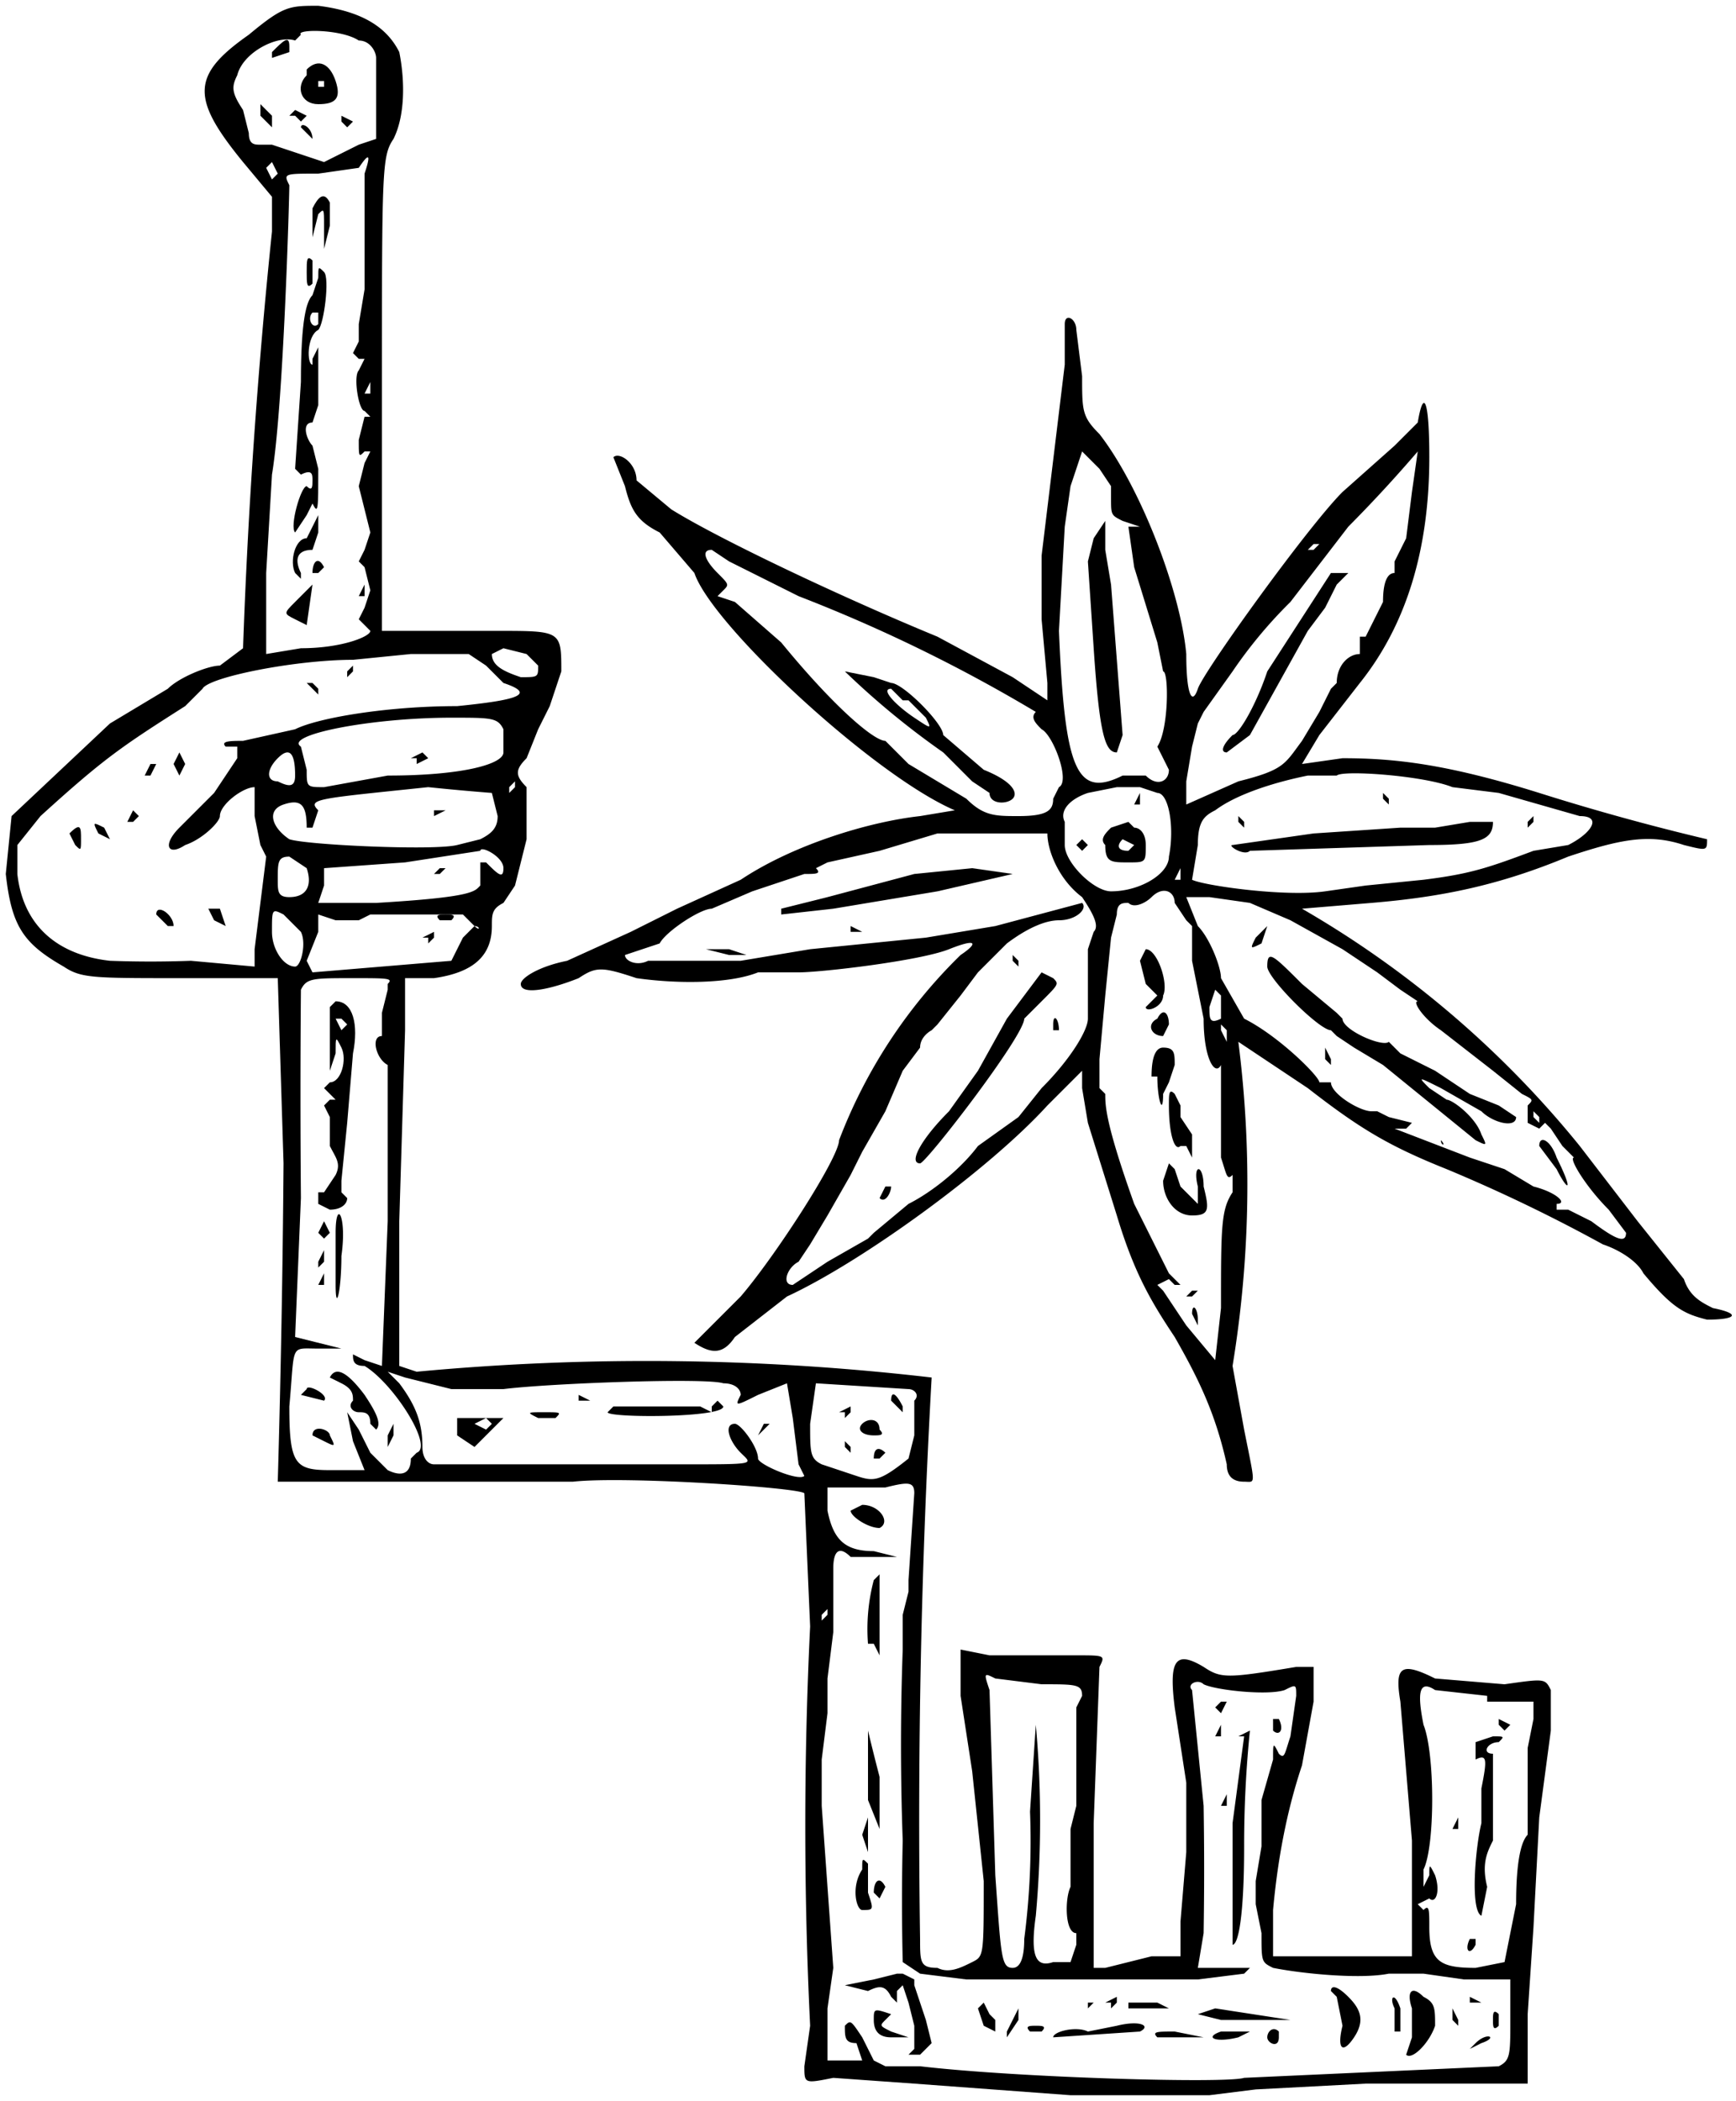 <svg version="1.0" xmlns="http://www.w3.org/2000/svg" width="400" height="484" viewBox="0 0 300 363"><path d="M43 6c-10 7-10 11-1 22l5 6v6a1058 1058 0 0 0-5 72l-4 3c-2 0-7 2-9 4l-10 6-17 16-1 10c1 9 3 12 10 16 3 2 5 2 20 2h17l1 32a2594 2594 0 0 1-1 55h51c9-1 39 1 40 2l1 23a709 709 0 0 0 0 69l-1 7c0 3 0 3 5 2l14 1 27 2h24l8-1 19-1h28v-12l1-15 1-19 2-15v-7c-1-2-1-2-8-1l-12-1c-6-3-7-2-6 4l2 24v20h-24v-8c1-11 3-19 5-25l2-11v-6h-3c-12 2-13 2-16 0-5-3-6-1-5 7l2 13v12l-1 12v6h-5l-8 2h-2v-25l1-27c1-2 1-2-4-2h-15l-5-1v8l2 13 2 19c0 13 0 13-2 14s-4 2-6 1c-3 0-3-1-3-5a1362 1362 0 0 1 2-97 426 426 0 0 0-89-1l-3-1v-25l1-33v-9h5c7-1 10-4 10-9 0-2 0-3 2-4l2-3 2-8v-9c-2-2-2-3 0-5l2-5 2-4 2-6c0-7 0-7-11-7H66V68c0-39 0-41 2-44 2-4 2-10 1-15-2-4-6-7-14-8-5 0-6 0-12 5zm19 1c2 0 3 2 3 3v14l-3 1-6 3-9-3h-2c-1 0-2 0-2-2l-1-4c-2-3-2-4-1-6 1-4 7-7 10-6l1-1c-1-1 7-1 10 1zm1 23v20l-1 6v3l-1 2 1 1h1l-1 2c-1 1 0 7 1 7l1 1h-1l-1 4c0 3 0 3 1 2h1l-1 2-1 4 1 4 1 4-1 3-1 2 1 1 1 4-1 3-1 2 1 1 1 1c0 1-5 3-12 3l-6 1V99l1-17c2-12 3-48 3-50-1-2-1-2 5-2l7-1c2-3 2-2 1 1zm-15 0-1 1-1-2 1-1 1 2zm16 38h-1l1-2v2zm17 45 3 2 3 3c6 2 2 3-8 4-12 0-24 2-28 4l-9 2c-2 0-4 0-3 1h2v2l-4 6-6 6c-3 3-2 5 1 3 3-1 6-4 6-5 0-2 4-5 6-5v5l1 5 1 2-2 16v3l-11-1a192 192 0 0 1-14 0c-9-1-15-6-16-15v-5l4-5c11-10 14-12 25-19l3-3c1-2 16-5 26-5l10-1h10zm10 0 2 2c0 2 0 2-3 2-3-1-5-2-5-4l2-1 4 1zm-4 13v4c0 2-7 4-20 4l-11 2c-3 0-3 0-3-3l-1-4c-3-2 12-5 26-5 7 0 8 0 9 2zm-36 8c0 2-1 2-3 1-2 0-2-2 0-4s3-1 3 3zm34 3 1 4c0 2-1 3-3 4l-4 1c-4 1-26 0-29-1-3-2-4-5-1-6s4 0 4 4h1l1-3c-2-2 0-2 19-4a436 436 0 0 0 11 1zm4-1-1 1v-1l1-1v1zm-2 14c0 2-1 1-3-1h-1v4c-1 1-1 2-18 3H55l1-3v-3l14-1 13-2c0-1 4 1 4 3zm-34 0c1 3 0 5-3 5-2 0-2-1-2-3 0-3 0-4 2-4l3 2zm-1 11c1 2 0 6-1 6-2 0-4-3-4-6 0-4 0-4 2-3l3 3zm28-3 2 2c1 0 1 1 0 0l-2 2-2 4-12 1-12 1-1-2 2-5v-3l3 1h4l2-1h16zm-13 13-1 4v4c-2 0-1 4 1 5v27l-1 25-3-1-2-1c0 1 0 2 2 2 5 3 12 14 9 15l-1 1c0 3-2 3-4 2l-3-3-2-4-2-3 1 5 2 5h-6c-6 0-7-1-7-11 1-11 0-10 5-10h4l-4-1-4-1 1-24a2093 2093 0 0 1 0-36c1-2 2-2 9-2 6 0 7 0 6 1zm11 69h9c8-1 35-2 38-1 2 0 3 1 3 2-1 2-1 2 3 0l5-2 1 6 1 8 1 2c-1 1-8-2-8-3 0-2-3-6-4-6-2 0-1 3 1 5s3 2-10 2H75c-1 0-2-1-2-3 0-4-1-7-4-11l-2-2 3 1 8 2zm79 0c1 0 2 1 1 2v6l-1 4c-5 4-6 4-9 3l-6-2c-2-1-2-2-2-7l1-7 16 1zm1 18-1 15v2l-1 4v6a455 455 0 0 0 0 33 442 442 0 0 0 0 21l3 2 8 1h40l8-1 1-1h-9l1-6a682 682 0 0 0 0-22l-2-20c-1-1 1-2 2-1 2 1 11 2 14 1 2-1 2-1 2 1l-1 7c-1 3-1 4-2 3-1-2-1-2-1 1l-2 7v8l-1 6v4l1 5c0 5 0 5 2 6 5 1 15 2 20 1h6l7 1h8v7c0 6 0 7-2 8l-22 1-22 1c-3 1-39 0-56-2h-6l-2-1-2-4c-2-3-2-3-3-2 0 2 0 3 2 3l1 3h-6v-9l1-7-1-14-1-14v-8l1-8v-6l1-8v-11c0-3 1-4 3-2h8l-4-1c-5 0-7-2-8-7v-4h10c4-1 5-1 5 1zm-15 21-1 1v-1l1-1v1zm37 12c6 0 7 0 7 2l-1 2v17l-1 4v10c-1 2-1 8 1 8v2l-1 3h-3c-3 1-4-1-3-8a184 184 0 0 0 0-33l-1 15a131 131 0 0 1-1 22c0 4-1 5-2 5-2 0-2-2-3-16l-1-32c-1-3-1-3 1-2l8 1zm77 3h8v3l-1 5v15c-1 1-2 4-2 12l-2 10-5 1c-6 0-8-1-8-7 0-3 0-4-1-3l-1-1 2-1c1 1 2-1 1-4-1-2-1-2-1 0l-1 2v-3c2-4 2-20 0-25-1-5-1-8 2-6l9 1z"/><path d="M47 9v1l3-1V8c0-2-1-1-3 1zM53 13c-2 2-1 5 2 5s4-1 3-4-3-4-5-2zm3 2h-1v-1h1v1zM45 20l2 2v-2l-2-2v2zM51 20l1 1 1-1-2-1-1 1zM59 21l1 1 1-1-2-1v1zM52 22l2 2c1 1 1 1 0 0 0-2-2-3-2-2zM54 36v6-1l1-4c1-1 1-1 1 2v4l1-4v-4c-1-2-2-1-3 1zM53 47c0 2 0 3 1 2v-4c-1-1-1 0-1 2z"/><path d="m55 48-1 3c-1 1-2 4-2 15l-1 15 1 1c2-1 2 0 2 1s0 2-1 1c-1 0-3 7-2 8l2-3 1-2c1 2 1 1 1-6l-1-4c-1-1-2-4 0-4l1-3V60l-1 2v1c-1 0-1-5 1-6 1-1 2-9 1-10s-1-1-1 1zm0 8c-1 1-2-1-1-2h1v2zM54 91l-1 2c-2 0-3 4-2 6l1 1v-1c-1-2-1-4 2-4l1-3v-3l-1 2zM54 99h1l1-1c-1-2-2-1-2 1zM51 104c-2 2-2 2 0 3l2 1 1-7-3 3zM62 103h1v-2l-1 2zM60 116v1l1-1v-1l-1 1zM53 118l2 2v-1l-1-1h-1zM30 132l1 2 1-2-1-2-1 2zM26 132l-1 2h1l1-2h-1zM22 142h1l1-1-1-1-1 2zM17 144l2 1-1-2c-2-1-2-1-1 1zM12 144l1 2c1 1 1 1 1-1s0-3-2-1zM36 157l1 2 2 1-1-3h-2zM27 158l2 2h1c0-2-3-4-3-2zM72 131v1l2-1-1-1-2 1zM75 140v1l2-1h-2zM75 151h1l1-1h-1l-1 1zM76 159h2c1-1 0-1-1-1s-2 0-1 1zM74 162v1l1-1v-1l-2 1zM57 174v11l1-3c0-3 0-3 1-1s0 6-2 6l-1 1 1 1 1 1h-1l-1 1 1 2v5c1 2 2 3 1 5l-2 3h-1v2l2 1c2 0 3-1 3-2l-1-1v-2l1-10 1-12c1-5 0-9-3-9l-1 1zm3 3-1 1-1-2h1l1 1z"/><path d="M58 213v9c0 5 1 1 1-5 1-7-1-10-1-4zM55 213l1 1 1-1-1-2-1 2zM55 218v1l1-1v-2l-1 2zM55 222h1v-2l-1 2zM57 238l2 1c2 1 2 2 2 3-1 1 0 2 1 2s2 0 2 2l1 1c1-1 0-3-2-6-3-4-5-5-6-3zM53 240l-1 1 4 1c1-1-3-3-3-2zM67 248v2l1-2v-2l-1 2zM54 248l2 1c2 1 2 1 1-1 0-1-3-2-3 0zM100 242h2l-2-1v1zM109 243h-3l-1 1c0 1 20 1 20-1l-1-1-1 1v1l-2-1h-12zM79 245v3l3 2 5-5h-8zm6 1-1 1-2-1 2-1 1 1zM93 245h3c1-1 1-1-2-1s-3 0-1 1zM132 246l-1 2 1-1 1-1h1-2zM154 242l2 2v-1c-1-2-2-3-2-1zM146 244v1l1-1v-1l-2 1zM149 246c-1 1 0 2 2 2 1 0 2 0 1-1 0-2-2-2-3-1zM146 250l1 1v-1l-1-1v1zM151 252h1l1-1c-1-1-2-1-2 1zM147 261c0 1 3 3 5 3 2-1 0-4-3-4l-2 1zM151 273a33 33 0 0 0-1 11h1l1 2v2-16l-1 1zM150 299v12l2 5v-9a388 388 0 0 1-2-8zM210 295l1 1 1-2h-1l-1 1zM220 297v2c1 1 2 0 1-2h-1zM210 300h1v-2l-1 2zM215 300l-2 15v21c1 0 2-5 2-17a195 195 0 0 1 1-20l-2 1zM211 312h1v-2l-1 2zM149 317l1 3v-6l-1 3zM149 323c-2 3-1 7 0 7 2 0 2 0 1-3v-5c-1-1-1-1-1 1zM151 327l1 1 1-2c-1-2-2-1-2 1zM155 341l-4 1-5 1 4 1c2-1 3-1 4 1l1 1v-2l1-1 1 3 1 4v4l-1 1h2l2-2-1-4-2-6v-1l-2-1h-1zM230 344l1 1 1 5c-1 4 0 5 2 2s1-5-1-7-3-2-3-1zM244 347v5l-1 3c1 1 4-2 5-5 0-3 0-4-2-5-2-2-3-1-2 2zM188 346v1l1-1h-1zM192 346v1l1-1v-1l-2 1zM195 346v1h7l-2-1h-5zM241 347v4h1v-4c-1-3-2-2-1 0zM254 346h2l-2-1v1zM169 347l1 3 2 1v-2l-1-1-1-2-1 1z"/><path d="M151 349c0 2 1 3 3 3h3l-3-1c-2-1-2-1-1-2l1-1c-3-1-3-1-3 1zM175 349l-1 2v1l2-3v-2l-1 2zM207 348l4 1h12l-13-2-3 1zM251 349l1 1v-1l-1-2v2zM258 349c0 1 0 2 1 1v-2c-1-1-1 0-1 1zM193 350l-5 1c-2-1-6 0-6 1l15-1c2-1 0-2-4-1zM178 351h2c1-1 0-1-1-1s-2 0-1 1zM211 351c-3 1-1 2 3 1l2-1h-5zM219 352c0 1 2 2 2 0v-1c-1-1-2 0-2 1zM200 352h8l-5-1c-3 0-4 0-3 1zM255 353l-1 1 2-1c3-1 1-2-1 0zM259 298l1 1 1-1-2-1v1zM255 301v3c2-1 2 0 1 5v6c-1 4-2 15 0 16l1-5c-1-4 0-6 1-8v-15c-2 0-1-2 1-2 1-1 1-1-1-1l-3 1zM251 316h1v-2l-1 2zM254 335c-1 2 0 3 1 1v-1h-2zM184 56v7l-4 33v11l1 11v3l-6-4-13-7c-17-7-38-17-46-22l-6-5c0-3-3-5-4-4l2 5c1 4 2 6 6 8l6 7c3 9 31 35 45 41l-6 1c-9 1-22 5-31 11l-11 5-8 4-11 5c-5 1-8 3-8 4 0 2 5 1 10-1 3-2 4-2 10 0 7 1 16 1 21-1h7c4 0 21-2 26-4s5-1 2 1a89 89 0 0 0-21 32c0 3-11 20-17 27l-8 8c3 2 5 2 7-1l9-7c13-6 35-22 45-33l6-6v3l1 6 5 16c3 10 6 15 10 21 4 7 7 13 9 22 0 2 1 3 3 3s2 1 0-9l-2-11a194 194 0 0 0 1-56l12 8c9 7 14 10 24 14a277 277 0 0 1 27 13c3 1 6 3 7 5 5 6 7 7 11 8 5 0 6-1 1-2-2-1-4-2-5-5l-8-10-10-13a173 173 0 0 0-48-41l12-1c12-1 22-3 34-8 9-3 14-4 20-2 4 1 4 1 4-1a409 409 0 0 1-29-8c-16-5-25-6-34-6l-7 1 3-5 7-9c8-10 12-23 12-39 0-10-1-12-2-6l-4 4-9 8c-6 6-24 31-25 34s-2 1-2-6c-1-11-8-29-15-38-3-3-3-4-3-10l-1-8c0-2-2-3-2-1zm6 25 2 3v2c0 3 0 3 2 4l3 1h-2l1 7 4 13 1 5c1 0 1 10-1 13l1 2 1 2c0 2-2 3-4 1h-4c-8 4-10-1-11-25l1-18 1-7 2-6 3 3zm54 4-1 8-1 2-1 2v2c-1 0-2 1-2 5l-3 6h-1v3c-2 0-4 2-4 5l-1 1-1 2-1 2-3 5c-3 4-3 5-11 7l-9 4v-4l1-6 1-4 1-2 5-7a80 80 0 0 1 10-12l10-13a240 240 0 0 0 12-13l-1 7zm-16 9-1 1h-1l1-1h1zm-102 3 12 6a269 269 0 0 1 41 20c-1 1 0 2 1 3 2 1 5 9 3 10l-1 2c0 2-1 3-6 3-4 0-6 0-9-3l-5-3-5-3-4-4c-2 0-9-6-18-17l-8-7-3-1 1-1c1-1 1-1-1-3s-3-4-1-4l3 2zm125 39 8 1 7 2 7 2c4 0 2 3-2 5l-6 1c-8 3-11 4-19 5l-10 1-7 1c-7 1-21-1-23-2l1-6c0-4 1-5 3-6 4-3 11-5 16-6h5c1-1 15 0 20 2zm-51 1c2 0 3 6 2 11 0 3-5 6-10 6-3 0-8-5-8-8v-4c-1-2 1-4 4-5l5-1h4l3 1zm-19 7c0 3 2 8 6 11 2 3 3 5 2 6l-1 3v12c0 2-3 7-8 12l-4 5-7 5c-3 4-8 8-12 10l-6 5-1 1-7 4-6 4c-2 0-1-3 1-4l2-3 3-5 4-7 2-4 4-7 3-7 3-4c0-2 2-3 2-3l1-1 4-5 3-4 5-5c4-3 7-4 9-4 3 0 5-2 4-3l-15 4-6 1-6 1-20 2-12 2h-16c-2 1-4 0-4-1l3-1 3-1c1-2 7-6 9-6l7-3 9-3c2 0 3 0 2-1l2-1 9-2 10-3h19zm23 8h-1l1-2v2zm-1 4 2 3 1 1v6l2 10c0 7 2 10 3 8v16c1 3 1 4 2 3v3c-2 3-2 6-2 20l-1 9-5-6-4-6-1-1 2-1 1 1h1l-2-2-6-12c-5-14-5-17-5-19l-1-1v-5l1-11 1-10 1-4c0-2 1-2 2-2 1 1 3 0 4-1 2-2 4-1 4 1zm13 0 7 3 9 5 6 4 4 3 3 2c-1 0 1 3 4 5l9 7 5 4c2 1 2 1 1 2v3l2 1 1-1 1 1 2 3 2 2c-1 0 2 5 6 9l3 4c0 2-2 1-6-2l-4-2h-2v-1c2 0 0-2-4-3l-5-3-6-2-13-5h2l1-1-4-1-2-1h-1c-2 0-7-3-7-5h-2c0-1-7-8-13-11l-4-7c0-2-2-7-4-9l-2-5h4l7 1zm-5 16v4c-2 1-2 0-2-2l1-3 1 1zm1 6v2l-1-2v-1l1 1zm54 15v1l-1-1v-1l1 1z"/><path d="m189 93-1 4 1 15c1 15 2 18 4 18l1-3-1-13-1-13-1-6v-5l-2 3zM230 99l-11 17c-2 6-5 11-6 11-2 2-2 3-1 3l4-3 10-18 3-4 2-4 1-1 1-1h-3zM146 116a140 140 0 0 0 17 14l1 1 4 4 3 2c0 2 3 2 4 1s0-3-5-5l-7-6c0-2-7-9-9-9l-3-1-5-1zm11 5 3 3c1 2 1 2-2 0s-6-5-4-5l2 2zM239 138l1 1v-1l-1-1v1zM214 142l1 1v-1l-1-1v1zM254 142l-6 1h-6l-15 1-14 2c-1 0 2 2 3 1l31-1c9 0 11-1 11-4h-4zM264 142v1l1-1v-1l-1 1zM196 139h1v-2l-1 2zM192 143c-1 1-2 2-1 3 0 3 1 3 4 3s3 0 3-3c0-2-1-3-2-3l-1-1-3 1zm4 3-1 1c-2 0-2-1-1-2l2 1zM186 146l1 1 1-1-1-1-1 1zM168 150l-10 1-15 4-8 2v1l9-1 18-3 13-3-7-1zM147 161h2l-2-1v1zM122 164l4 1h3l-3-1h-4zM175 166l1 1v-1l-1-1v1zM174 176l-5 9-5 7c-5 5-7 9-5 9 1 0 18-22 18-25l3-3c3-3 3-3 2-4l-2-1-6 8zM182 177v1h1c0-2-1-3-1-1zM153 205l-1 2c1 1 2-1 2-2h-1zM197 166l1 4 1 1 1 1-1 1-1 1c0 1 3 0 3-2 1-2-1-8-3-8l-1 2zM200 176c-2 1-1 3 1 3l1-2c0-2-1-3-2-1zM200 186c0 4 1 7 1 3l1-2 1-3c0-2 0-3-2-3-1 0-2 1-2 5zM202 191c0 5 1 8 2 7h1l1 2v-4l-2-3v-2l-1-2c-1-1-1 0-1 2zM201 204c0 3 2 6 5 6s3-1 2-5c0-4-2-4-1 0v3l-3-3-1-3-1-1-1 3zM205 224h1l1-1h-1l-1 1zM206 227l1 2v-1c0-2-1-3-1-1zM217 162c-1 2-1 2 1 1l1-3-2 2zM219 167c0 2 9 11 11 11l1 1 3 2 5 3 16 13c2 1 2 1 1-1-1-3-5-6-6-6l-3-2c-2-2-2-2 2 0l7 4c2 2 6 3 6 1l-3-2-5-2-6-4-6-3-2-2c-1 1-8-2-8-4l-1-1-6-5c-5-5-6-6-6-3zM229 183l1 1v-1l-1-2v2zM247 196l2 1c0 1 1 1 0 0l-2-1zM266 198l3 4c2 4 3 4 0-2-1-3-3-4-3-2zM171 230c-1 1-1 1 0 0l1-2-1 2z"/></svg>